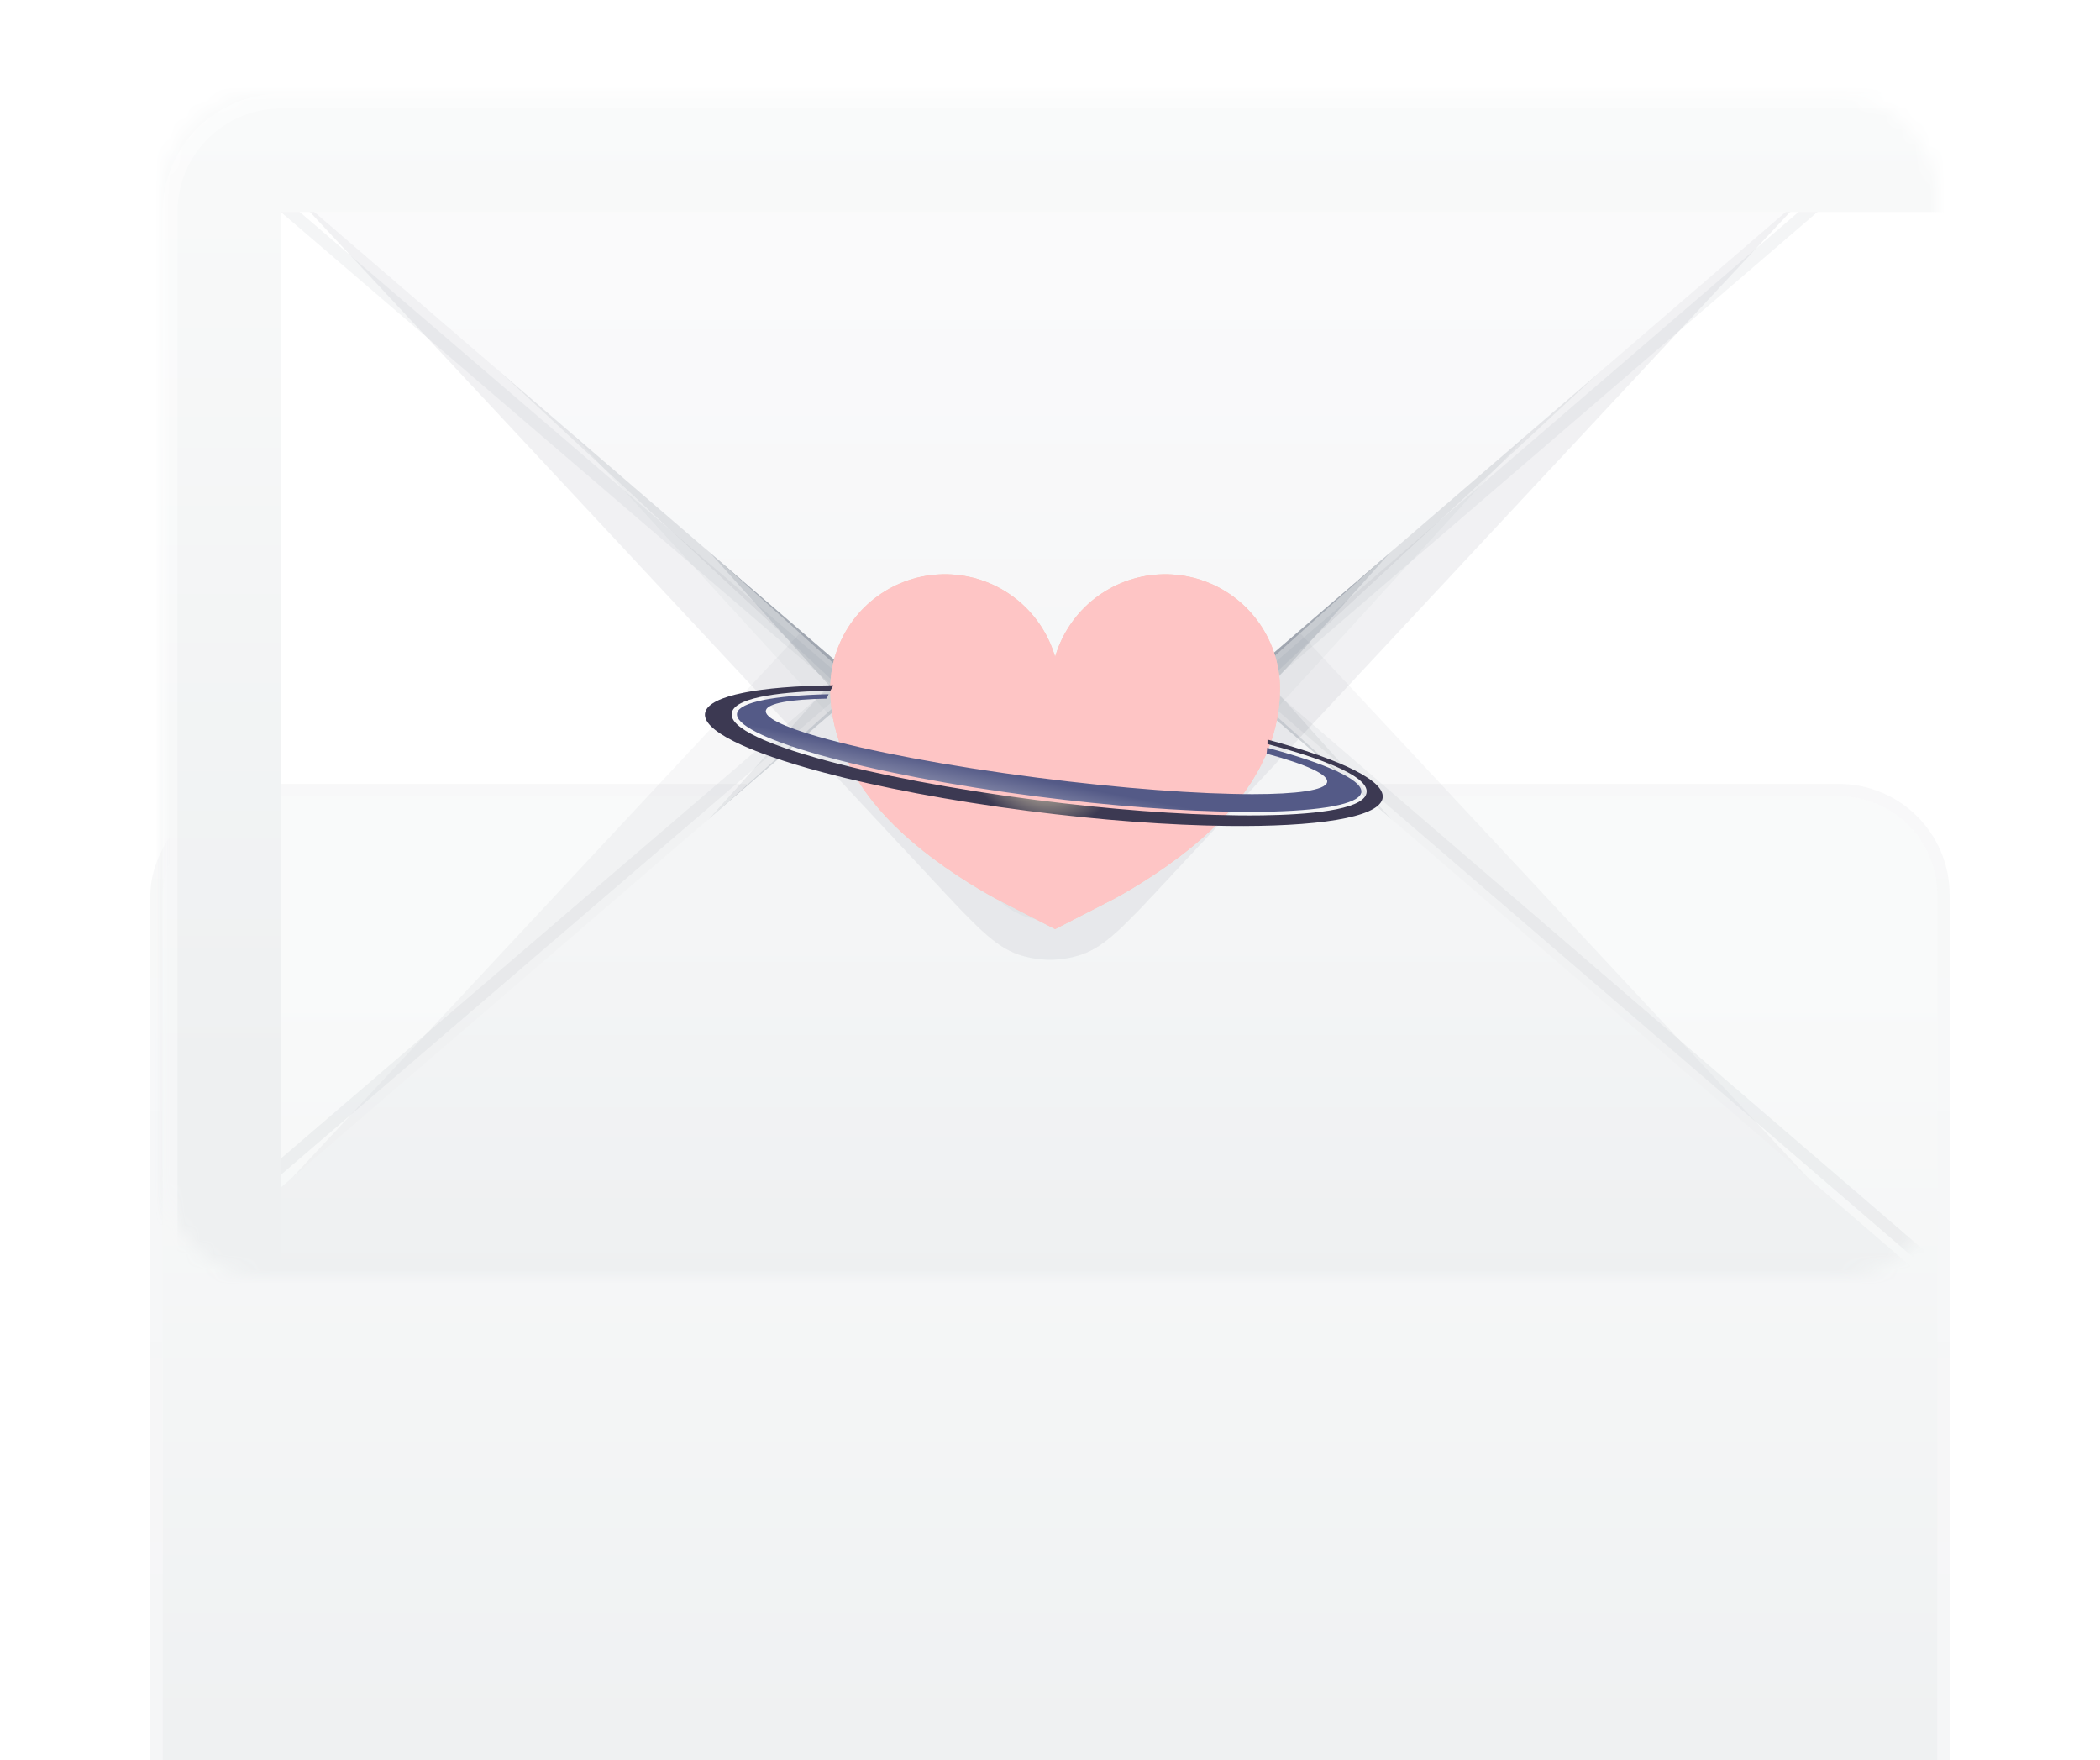 <svg width="142" height="119" viewBox="0 0 142 119" fill="none" xmlns="http://www.w3.org/2000/svg">
<g filter="url(#filter0_d_166_849)">
<g filter="url(#filter1_dddd_166_849)">
<rect width="120" height="80" rx="6.667" transform="matrix(1 0 0 -1 11 83)" fill="url(#paint0_linear_166_849)"/>
<rect x="-0.417" y="0.417" width="120.833" height="80.833" rx="7.083" transform="matrix(1 0 0 -1 11 83.833)" stroke="url(#paint1_linear_166_849)" stroke-width="0.833"/>
</g>
<mask id="mask0_166_849" style="mask-type:alpha" maskUnits="userSpaceOnUse" x="11" y="3" width="120" height="80">
<rect x="11" y="3" width="120" height="80" rx="6.667" fill="black"/>
</mask>
<g mask="url(#mask0_166_849)">
<g opacity="0.4">
<g filter="url(#filter2_f_166_849)">
<path d="M13.5 83L128.5 83L78.129 37.739C75.609 35.475 74.349 34.343 72.924 33.913C71.669 33.535 70.331 33.535 69.076 33.913C67.651 34.343 66.391 35.475 63.871 37.739L13.5 83Z" fill="#334155" fill-opacity="0.4"/>
</g>
<g filter="url(#filter3_f_166_849)">
<path d="M20.166 83L121.833 83L78.94 35.185C76.191 32.12 74.817 30.588 73.197 30.023C71.774 29.526 70.225 29.526 68.803 30.023C67.183 30.588 65.808 32.12 63.06 35.185L20.166 83Z" fill="#334155" fill-opacity="0.2"/>
</g>
<g filter="url(#filter4_f_166_849)">
<path d="M13.5 83L128.5 83L78.801 29.7C76.09 26.792 74.734 25.338 73.148 24.798C71.755 24.324 70.245 24.324 68.851 24.798C67.266 25.338 65.91 26.792 63.199 29.7L13.5 83Z" fill="#334155" fill-opacity="0.1"/>
</g>
</g>
<g filter="url(#filter5_i_166_849)">
<path d="M11 83L131 83L77.96 37.327C75.491 35.2 74.256 34.137 72.87 33.732C71.649 33.375 70.351 33.375 69.13 33.732C67.744 34.137 66.509 35.2 64.04 37.327L11 83Z" fill="url(#paint2_linear_166_849)"/>
</g>
<path d="M12.25 81.333L64.046 36.885C66.513 34.767 67.747 33.708 69.131 33.305C70.351 32.95 71.647 32.951 72.866 33.307C74.249 33.712 75.482 34.772 77.948 36.893L130.583 82.167" stroke="#475569" stroke-opacity="0.06" stroke-width="0.833"/>
<g style="mix-blend-mode:multiply" opacity="0.7">
<g filter="url(#filter6_f_166_849)">
<path d="M13.5 3L128.5 3L78.129 48.261C75.609 50.525 74.349 51.657 72.924 52.087C71.669 52.465 70.331 52.465 69.076 52.087C67.651 51.657 66.391 50.525 63.871 48.261L13.5 3Z" fill="#334155" fill-opacity="0.4"/>
</g>
<g filter="url(#filter7_f_166_849)">
<path d="M20.166 3L121.833 3L78.94 50.815C76.191 53.88 74.817 55.412 73.197 55.977C71.774 56.474 70.225 56.474 68.803 55.977C67.183 55.412 65.808 53.88 63.06 50.815L20.166 3Z" fill="#334155" fill-opacity="0.2"/>
</g>
<g filter="url(#filter8_f_166_849)">
<path d="M13.5 3L128.5 3L78.801 56.3C76.09 59.208 74.734 60.662 73.148 61.202C71.755 61.676 70.245 61.676 68.851 61.202C67.266 60.662 65.91 59.208 63.199 56.3L13.5 3Z" fill="#334155" fill-opacity="0.1"/>
</g>
<g filter="url(#filter9_f_166_849)">
<path d="M17.666 3L124.333 3L74.69 57.297C72.708 59.465 69.292 59.465 67.31 57.297L17.666 3Z" fill="#334155" fill-opacity="0.05"/>
</g>
<g filter="url(#filter10_f_166_849)">
<path d="M12.666 2.167L129.333 2.167L74.402 53.174C72.484 54.955 69.516 54.955 67.598 53.174L12.666 2.167Z" fill="#334155" fill-opacity="0.1"/>
</g>
</g>
<path d="M12.25 4.667L64.046 49.115C66.513 51.233 67.747 52.292 69.131 52.695C70.351 53.05 71.647 53.049 72.866 52.693C74.249 52.288 75.482 51.228 77.948 49.107L130.583 3.833" stroke="#475569" stroke-opacity="0.06" stroke-width="0.833"/>
<g filter="url(#filter11_i_166_849)">
<path d="M11 3L131 3L77.96 48.673C75.491 50.8 74.256 51.863 72.87 52.268C71.649 52.625 70.351 52.625 69.13 52.268C67.744 51.863 66.509 50.8 64.04 48.673L11 3Z" fill="url(#paint3_linear_166_849)"/>
</g>
<g filter="url(#filter12_f_166_849)">
<rect x="11" y="3" width="144" height="96" stroke="url(#paint4_linear_166_849)" stroke-width="16"/>
</g>
<rect x="11.5" y="3.5" width="143" height="95" rx="7.5" stroke="white" stroke-opacity="0.4"/>
<g filter="url(#filter13_f_166_849)">
<path d="M63.898 43.249C63.898 46.972 71.345 50.774 71.345 50.774C71.345 50.774 78.793 46.972 78.793 43.249" stroke="#F6CABC" stroke-width="15.515" stroke-linecap="round"/>
</g>
<path d="M63.898 43.249C63.898 46.972 71.345 50.774 71.345 50.774C71.345 50.774 78.793 46.972 78.793 43.249" stroke="#FEC5C5" stroke-width="15.515" stroke-linecap="round"/>
<path d="M86.532 47.457C86.258 47.379 85.976 47.301 85.688 47.224C85.679 47.359 85.663 47.491 85.647 47.624C88.334 48.353 89.882 49.047 89.734 49.569C89.583 50.101 87.694 50.361 84.698 50.361C81.092 50.361 75.88 49.984 70.156 49.248C64.011 48.457 58.644 47.428 55.321 46.474C52.979 45.803 51.653 45.17 51.792 44.685C51.927 44.21 53.446 43.952 55.897 43.902C55.907 43.88 55.913 43.86 55.923 43.84C55.957 43.761 55.993 43.682 56.03 43.604C52.296 43.691 50.05 44.145 49.846 44.858C49.634 45.603 51.639 46.636 55.351 47.69C55.362 47.693 55.376 47.697 55.387 47.701C59.225 48.788 64.448 49.788 70.101 50.516C75.118 51.162 79.939 51.525 83.875 51.557C84.387 51.562 84.883 51.56 85.361 51.554C89.391 51.496 91.826 51.035 92.039 50.291C92.251 49.544 90.246 48.512 86.532 47.457Z" fill="url(#paint5_linear_166_849)"/>
<path d="M85.709 46.672V46.701C85.709 46.792 85.706 46.881 85.704 46.971C86.035 47.059 86.36 47.148 86.674 47.238C89.459 48.029 92.713 49.21 92.391 50.335C92.068 51.461 88.393 51.749 85.37 51.794C85.073 51.798 84.769 51.8 84.458 51.8C84.201 51.8 83.941 51.798 83.675 51.795C79.756 51.751 74.988 51.389 70.032 50.751C64.445 50.032 59.275 49.047 55.433 47.974C55.358 47.953 55.284 47.933 55.211 47.911C52.426 47.12 49.172 45.939 49.494 44.814C49.803 43.733 53.201 43.425 56.151 43.362C56.213 43.241 56.279 43.12 56.35 43C51.342 43.066 48.014 43.684 47.692 44.808C47.349 46.007 50.496 47.517 55.669 48.892C59.407 49.886 64.208 50.809 69.513 51.493C74.466 52.131 79.127 52.464 82.999 52.51C89.006 52.58 93.116 51.958 93.475 50.702C93.811 49.518 90.756 48.032 85.709 46.672Z" fill="url(#paint6_radial_166_849)"/>
</g>
</g>
<defs>
<filter id="filter0_d_166_849" x="6.833" y="2.167" width="128.334" height="88.333" filterUnits="userSpaceOnUse" color-interpolation-filters="sRGB">
<feFlood flood-opacity="0" result="BackgroundImageFix"/>
<feColorMatrix in="SourceAlpha" type="matrix" values="0 0 0 0 0 0 0 0 0 0 0 0 0 0 0 0 0 0 127 0" result="hardAlpha"/>
<feOffset dy="3.333"/>
<feGaussianBlur stdDeviation="1.667"/>
<feComposite in2="hardAlpha" operator="out"/>
<feColorMatrix type="matrix" values="0 0 0 0 0 0 0 0 0 0 0 0 0 0 0 0 0 0 0.25 0"/>
<feBlend mode="normal" in2="BackgroundImageFix" result="effect1_dropShadow_166_849"/>
<feBlend mode="normal" in="SourceGraphic" in2="effect1_dropShadow_166_849" result="shape"/>
</filter>
<filter id="filter1_dddd_166_849" x="0.167" y="0.5" width="141.667" height="118.333" filterUnits="userSpaceOnUse" color-interpolation-filters="sRGB">
<feFlood flood-opacity="0" result="BackgroundImageFix"/>
<feColorMatrix in="SourceAlpha" type="matrix" values="0 0 0 0 0 0 0 0 0 0 0 0 0 0 0 0 0 0 127 0" result="hardAlpha"/>
<feOffset dy="1.667"/>
<feGaussianBlur stdDeviation="1.667"/>
<feColorMatrix type="matrix" values="0 0 0 0 0.118 0 0 0 0 0.161 0 0 0 0 0.231 0 0 0 0.08 0"/>
<feBlend mode="normal" in2="BackgroundImageFix" result="effect1_dropShadow_166_849"/>
<feColorMatrix in="SourceAlpha" type="matrix" values="0 0 0 0 0 0 0 0 0 0 0 0 0 0 0 0 0 0 127 0" result="hardAlpha"/>
<feOffset dy="6.667"/>
<feGaussianBlur stdDeviation="3.333"/>
<feColorMatrix type="matrix" values="0 0 0 0 0.118 0 0 0 0 0.161 0 0 0 0 0.231 0 0 0 0.07 0"/>
<feBlend mode="normal" in2="effect1_dropShadow_166_849" result="effect2_dropShadow_166_849"/>
<feColorMatrix in="SourceAlpha" type="matrix" values="0 0 0 0 0 0 0 0 0 0 0 0 0 0 0 0 0 0 127 0" result="hardAlpha"/>
<feOffset dy="14.167"/>
<feGaussianBlur stdDeviation="4.167"/>
<feColorMatrix type="matrix" values="0 0 0 0 0.118 0 0 0 0 0.161 0 0 0 0 0.231 0 0 0 0.04 0"/>
<feBlend mode="normal" in2="effect2_dropShadow_166_849" result="effect3_dropShadow_166_849"/>
<feColorMatrix in="SourceAlpha" type="matrix" values="0 0 0 0 0 0 0 0 0 0 0 0 0 0 0 0 0 0 127 0" result="hardAlpha"/>
<feOffset dy="25"/>
<feGaussianBlur stdDeviation="5"/>
<feColorMatrix type="matrix" values="0 0 0 0 0.118 0 0 0 0 0.161 0 0 0 0 0.231 0 0 0 0.01 0"/>
<feBlend mode="normal" in2="effect3_dropShadow_166_849" result="effect4_dropShadow_166_849"/>
<feBlend mode="normal" in="SourceGraphic" in2="effect4_dropShadow_166_849" result="shape"/>
</filter>
<filter id="filter2_f_166_849" x="10.167" y="30.296" width="121.667" height="56.037" filterUnits="userSpaceOnUse" color-interpolation-filters="sRGB">
<feFlood flood-opacity="0" result="BackgroundImageFix"/>
<feBlend mode="normal" in="SourceGraphic" in2="BackgroundImageFix" result="shape"/>
<feGaussianBlur stdDeviation="1.667" result="effect1_foregroundBlur_166_849"/>
</filter>
<filter id="filter3_f_166_849" x="10.166" y="19.65" width="121.667" height="73.35" filterUnits="userSpaceOnUse" color-interpolation-filters="sRGB">
<feFlood flood-opacity="0" result="BackgroundImageFix"/>
<feBlend mode="normal" in="SourceGraphic" in2="BackgroundImageFix" result="shape"/>
<feGaussianBlur stdDeviation="5" result="effect1_foregroundBlur_166_849"/>
</filter>
<filter id="filter4_f_166_849" x="-6.5" y="4.442" width="155" height="98.558" filterUnits="userSpaceOnUse" color-interpolation-filters="sRGB">
<feFlood flood-opacity="0" result="BackgroundImageFix"/>
<feBlend mode="normal" in="SourceGraphic" in2="BackgroundImageFix" result="shape"/>
<feGaussianBlur stdDeviation="10" result="effect1_foregroundBlur_166_849"/>
</filter>
<filter id="filter5_i_166_849" x="11" y="33.465" width="120" height="49.536" filterUnits="userSpaceOnUse" color-interpolation-filters="sRGB">
<feFlood flood-opacity="0" result="BackgroundImageFix"/>
<feBlend mode="normal" in="SourceGraphic" in2="BackgroundImageFix" result="shape"/>
<feColorMatrix in="SourceAlpha" type="matrix" values="0 0 0 0 0 0 0 0 0 0 0 0 0 0 0 0 0 0 127 0" result="hardAlpha"/>
<feOffset dy="0.833"/>
<feComposite in2="hardAlpha" operator="arithmetic" k2="-1" k3="1"/>
<feColorMatrix type="matrix" values="0 0 0 0 1 0 0 0 0 1 0 0 0 0 1 0 0 0 0.6 0"/>
<feBlend mode="normal" in2="shape" result="effect1_innerShadow_166_849"/>
</filter>
<filter id="filter6_f_166_849" x="10.167" y="-0.333" width="121.667" height="56.037" filterUnits="userSpaceOnUse" color-interpolation-filters="sRGB">
<feFlood flood-opacity="0" result="BackgroundImageFix"/>
<feBlend mode="normal" in="SourceGraphic" in2="BackgroundImageFix" result="shape"/>
<feGaussianBlur stdDeviation="1.667" result="effect1_foregroundBlur_166_849"/>
</filter>
<filter id="filter7_f_166_849" x="10.166" y="-7" width="121.667" height="73.35" filterUnits="userSpaceOnUse" color-interpolation-filters="sRGB">
<feFlood flood-opacity="0" result="BackgroundImageFix"/>
<feBlend mode="normal" in="SourceGraphic" in2="BackgroundImageFix" result="shape"/>
<feGaussianBlur stdDeviation="5" result="effect1_foregroundBlur_166_849"/>
</filter>
<filter id="filter8_f_166_849" x="-6.5" y="-17" width="155" height="98.558" filterUnits="userSpaceOnUse" color-interpolation-filters="sRGB">
<feFlood flood-opacity="0" result="BackgroundImageFix"/>
<feBlend mode="normal" in="SourceGraphic" in2="BackgroundImageFix" result="shape"/>
<feGaussianBlur stdDeviation="10" result="effect1_foregroundBlur_166_849"/>
</filter>
<filter id="filter9_f_166_849" x="9.333" y="-5.333" width="123.333" height="72.59" filterUnits="userSpaceOnUse" color-interpolation-filters="sRGB">
<feFlood flood-opacity="0" result="BackgroundImageFix"/>
<feBlend mode="normal" in="SourceGraphic" in2="BackgroundImageFix" result="shape"/>
<feGaussianBlur stdDeviation="4.167" result="effect1_foregroundBlur_166_849"/>
</filter>
<filter id="filter10_f_166_849" x="9.333" y="-1.167" width="123.333" height="59.01" filterUnits="userSpaceOnUse" color-interpolation-filters="sRGB">
<feFlood flood-opacity="0" result="BackgroundImageFix"/>
<feBlend mode="normal" in="SourceGraphic" in2="BackgroundImageFix" result="shape"/>
<feGaussianBlur stdDeviation="1.667" result="effect1_foregroundBlur_166_849"/>
</filter>
<filter id="filter11_i_166_849" x="11" y="3" width="120" height="49.535" filterUnits="userSpaceOnUse" color-interpolation-filters="sRGB">
<feFlood flood-opacity="0" result="BackgroundImageFix"/>
<feBlend mode="normal" in="SourceGraphic" in2="BackgroundImageFix" result="shape"/>
<feColorMatrix in="SourceAlpha" type="matrix" values="0 0 0 0 0 0 0 0 0 0 0 0 0 0 0 0 0 0 127 0" result="hardAlpha"/>
<feOffset dy="-0.833"/>
<feComposite in2="hardAlpha" operator="arithmetic" k2="-1" k3="1"/>
<feColorMatrix type="matrix" values="0 0 0 0 1 0 0 0 0 1 0 0 0 0 1 0 0 0 0.5 0"/>
<feBlend mode="normal" in2="shape" result="effect1_innerShadow_166_849"/>
</filter>
<filter id="filter12_f_166_849" x="-5" y="-13" width="176" height="128" filterUnits="userSpaceOnUse" color-interpolation-filters="sRGB">
<feFlood flood-opacity="0" result="BackgroundImageFix"/>
<feBlend mode="normal" in="SourceGraphic" in2="BackgroundImageFix" result="shape"/>
<feGaussianBlur stdDeviation="4" result="effect1_foregroundBlur_166_849"/>
</filter>
<filter id="filter13_f_166_849" x="51.175" y="30.526" width="40.34" height="33.922" filterUnits="userSpaceOnUse" color-interpolation-filters="sRGB">
<feFlood flood-opacity="0" result="BackgroundImageFix"/>
<feBlend mode="normal" in="SourceGraphic" in2="BackgroundImageFix" result="shape"/>
<feGaussianBlur stdDeviation="2.482" result="effect1_foregroundBlur_166_849"/>
</filter>
<linearGradient id="paint0_linear_166_849" x1="60" y1="0" x2="60" y2="80" gradientUnits="userSpaceOnUse">
<stop offset="0.13" stop-color="#EEF0F1"/>
<stop offset="0.849" stop-color="#F9FAFA"/>
</linearGradient>
<linearGradient id="paint1_linear_166_849" x1="60" y1="0" x2="60" y2="80" gradientUnits="userSpaceOnUse">
<stop stop-color="#475569" stop-opacity="0.06"/>
<stop offset="1" stop-color="#475569" stop-opacity="0.04"/>
</linearGradient>
<linearGradient id="paint2_linear_166_849" x1="71" y1="31.333" x2="71" y2="83" gradientUnits="userSpaceOnUse">
<stop offset="0.524" stop-color="#F4F5F6"/>
<stop offset="1" stop-color="#EEF0F1"/>
</linearGradient>
<linearGradient id="paint3_linear_166_849" x1="71" y1="3" x2="71" y2="54.667" gradientUnits="userSpaceOnUse">
<stop offset="0.25" stop-color="#FAFAFB"/>
<stop offset="1" stop-color="#F4F5F6"/>
</linearGradient>
<linearGradient id="paint4_linear_166_849" x1="83" y1="3.897" x2="83" y2="99" gradientUnits="userSpaceOnUse">
<stop stop-color="#F9FAFA"/>
<stop offset="0.693" stop-color="#EEF0F1"/>
</linearGradient>
<linearGradient id="paint5_linear_166_849" x1="68.68" y1="52.938" x2="70.398" y2="43.878" gradientUnits="userSpaceOnUse">
<stop offset="0.04" stop-color="#B5B7C9"/>
<stop offset="0.41" stop-color="#545A87"/>
</linearGradient>
<radialGradient id="paint6_radial_166_849" cx="0" cy="0" r="1" gradientUnits="userSpaceOnUse" gradientTransform="translate(70.25 48.543) rotate(-67.134) scale(4.716 6.449)">
<stop stop-color="#FDEFC5"/>
<stop offset="0.8" stop-color="#3C3952"/>
</radialGradient>
</defs>
</svg>
